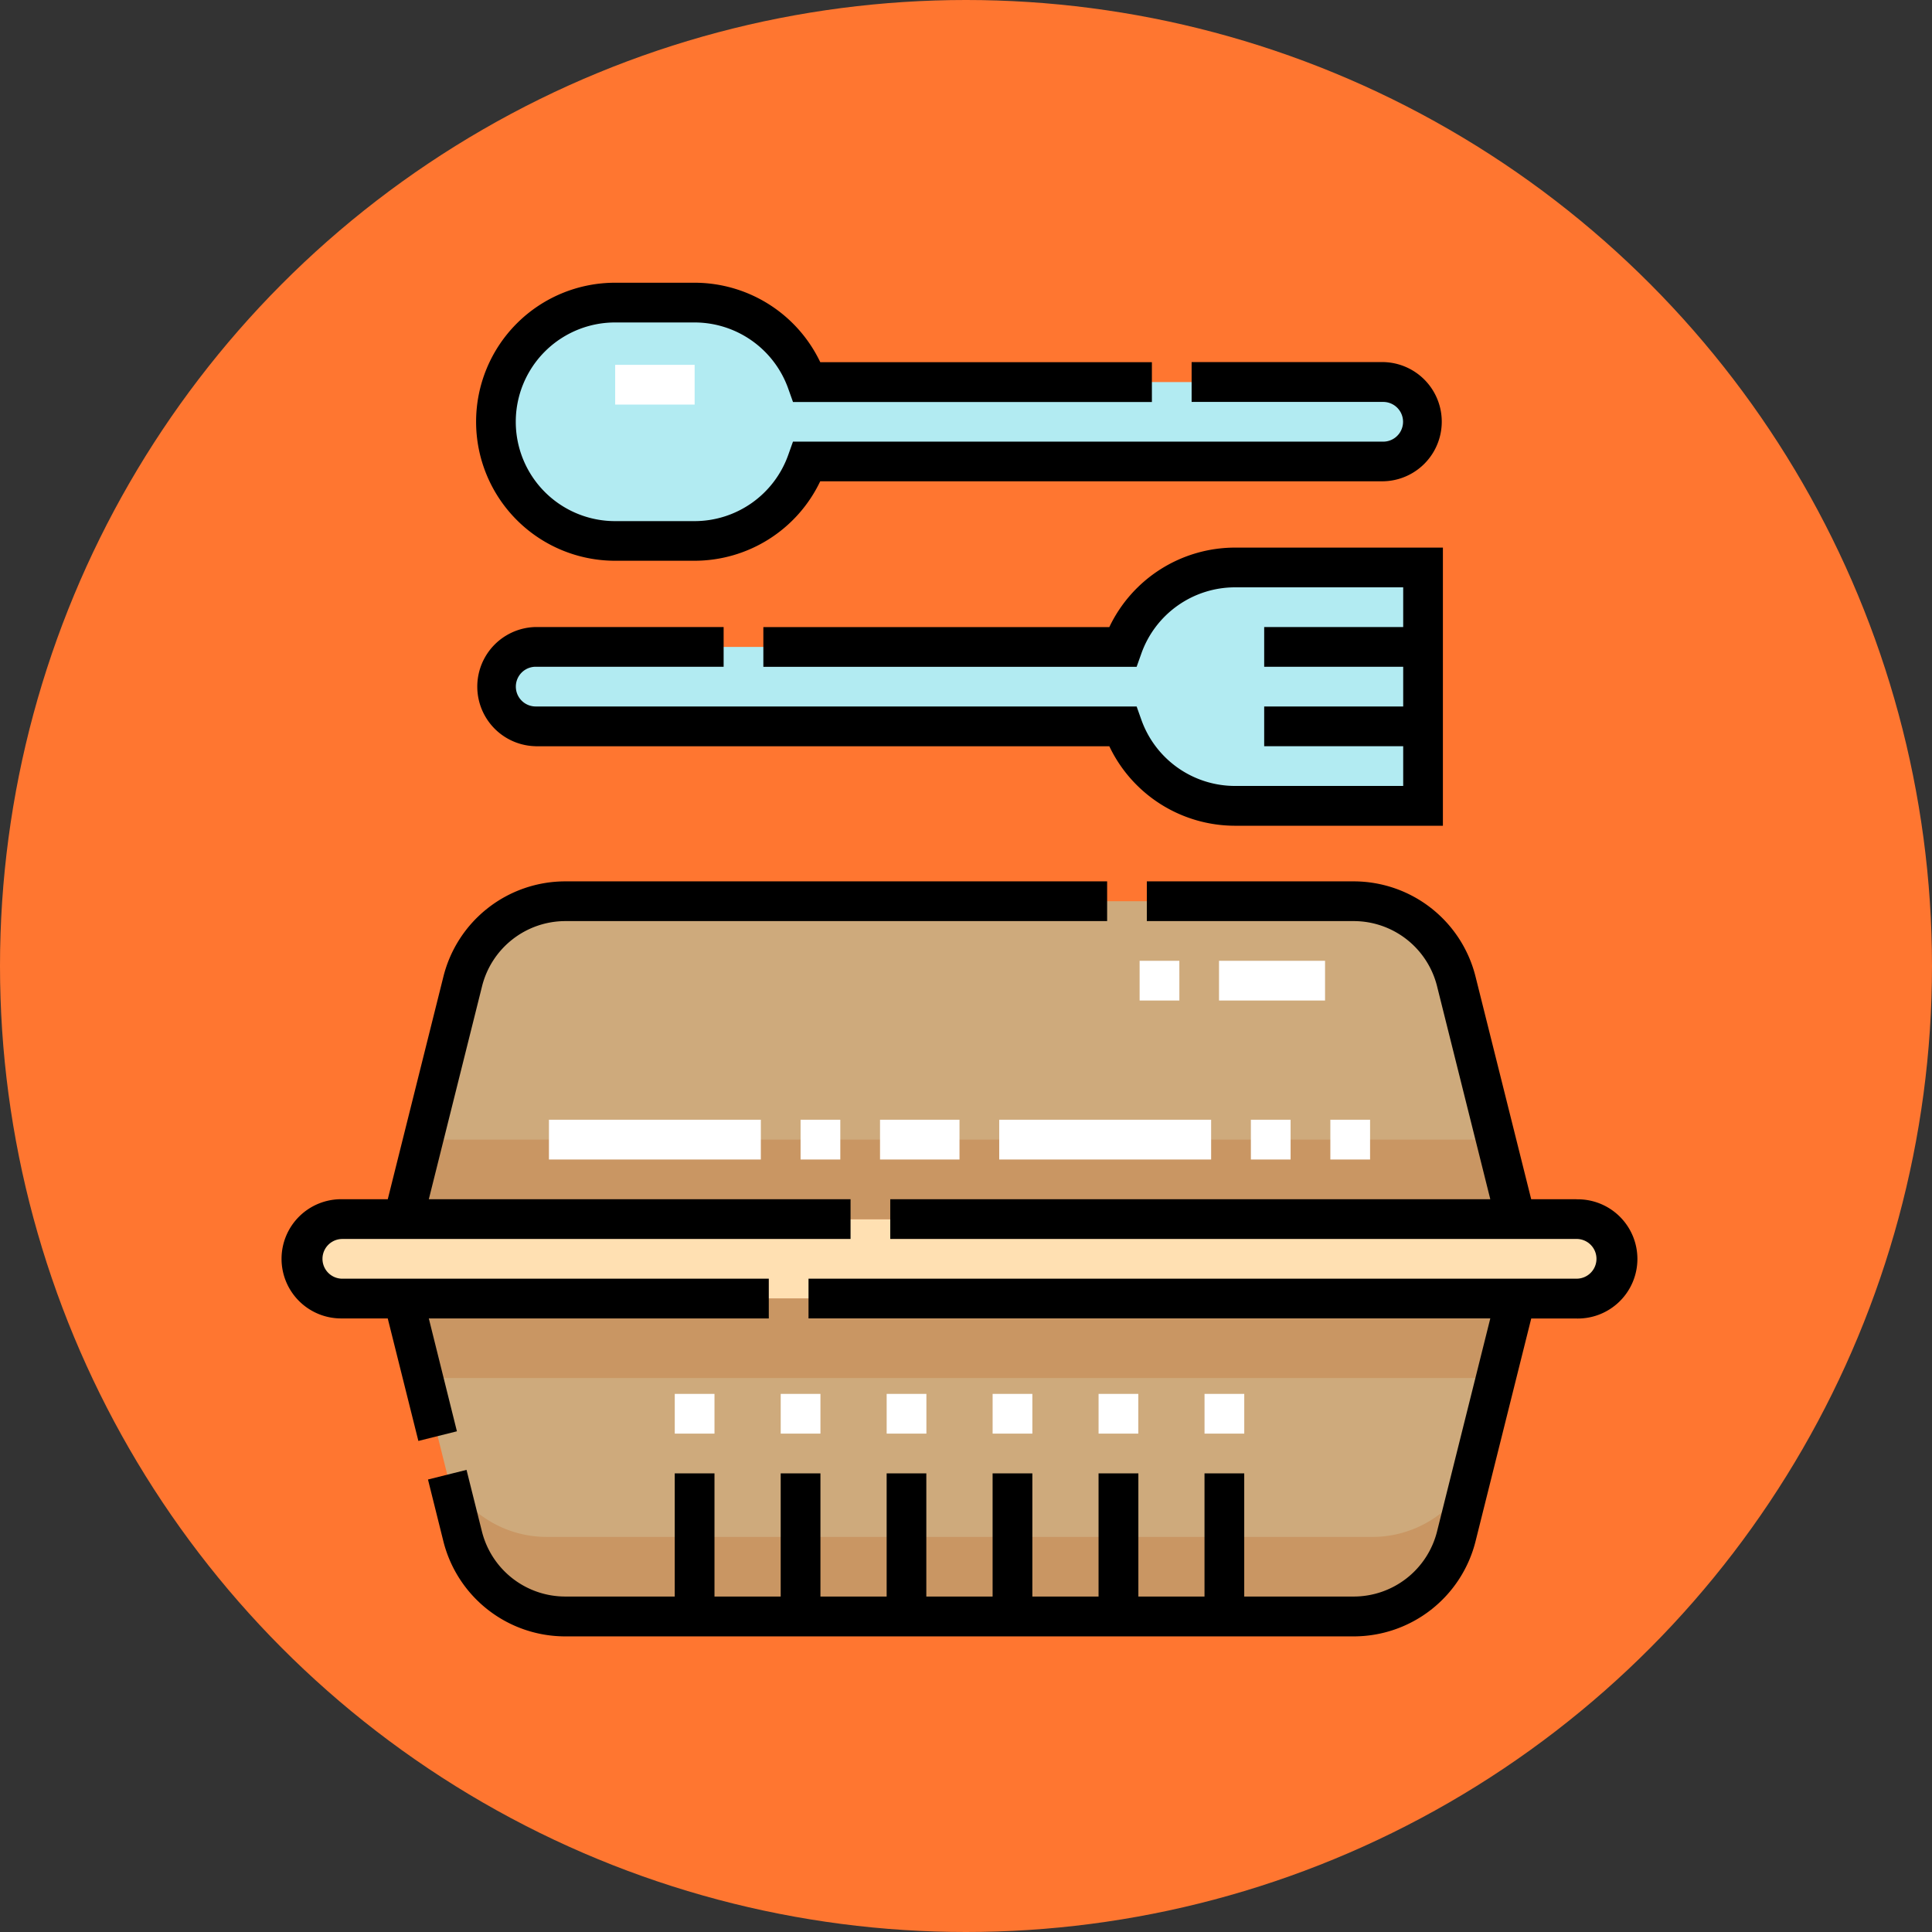 <svg xmlns="http://www.w3.org/2000/svg" width="82" height="82" viewBox="0 0 82 82">
  <rect x="0" y="0" width="82" height="82" fill="#333333" stroke="none"/>
  <g id="Grupo_1108489" data-name="Grupo 1108489" transform="translate(-308.045 -2307)">
    <circle id="Elipse_11686" data-name="Elipse 11686" cx="41" cy="41" r="41" transform="translate(308.045 2307)" fill="#ff7630"/>
    <g id="contenedor-de-comida" transform="translate(320.045 2319)">
      <g id="Grupo_1108486" data-name="Grupo 1108486" transform="translate(0.843 0.843)">
        <path id="Trazado_899158" data-name="Trazado 899158" d="M61.576,356.873H9.186A1.686,1.686,0,0,1,7.5,355.186h0A1.686,1.686,0,0,1,9.186,353.5H61.576a1.686,1.686,0,0,1,1.686,1.686h0A1.686,1.686,0,0,1,61.576,356.873Z" transform="translate(-7.5 -314.602)" fill="#ffe0b2"/>
        <path id="Trazado_899159" data-name="Trazado 899159" d="M85.834,396.991H52.384a4.5,4.5,0,0,1-4.363-3.406L45.5,383.5H92.718L90.2,393.584A4.5,4.5,0,0,1,85.834,396.991Z" transform="translate(-41.228 -341.229)" fill="#ceaa7c"/>
        <path id="Trazado_899160" data-name="Trazado 899160" d="M85.834,233.5H52.384a4.5,4.5,0,0,0-4.363,3.406L45.5,246.991H92.718L90.2,236.906A4.5,4.5,0,0,0,85.834,233.5Z" transform="translate(-41.228 -208.092)" fill="#ceaa7c"/>
        <path id="Trazado_899161" data-name="Trazado 899161" d="M45.5,326.873H92.718l-.843-3.373H46.343Z" transform="translate(-41.228 -287.974)" fill="#c99663"/>
        <path id="Trazado_899162" data-name="Trazado 899162" d="M46.343,386.873H91.875l.843-3.373H45.5Z" transform="translate(-41.228 -341.229)" fill="#c99663"/>
        <path id="Trazado_899163" data-name="Trazado 899163" d="M101.5,453.077H66.453a4.711,4.711,0,0,1-4.2-2.587l.638,2.553a4.5,4.5,0,0,0,4.363,3.406H100.7a4.5,4.5,0,0,0,4.363-3.406l.638-2.553A4.712,4.712,0,0,1,101.5,453.077Z" transform="translate(-56.093 -400.688)" fill="#c99663"/>
        <path id="Trazado_899164" data-name="Trazado 899164" d="M118.162,10.873H93.7A5.06,5.06,0,0,0,88.932,7.5H85.559A5.059,5.059,0,0,0,80.5,12.559h0a5.059,5.059,0,0,0,5.059,5.059h3.373a5.06,5.06,0,0,0,4.77-3.373h24.46a1.686,1.686,0,1,0,0-3.373Z" transform="translate(-72.293 -7.5)" fill="#b2ebf2"/>
        <path id="Trazado_899165" data-name="Trazado 899165" d="M111.866,107.5a5.06,5.06,0,0,0-4.77,3.373H82.186a1.686,1.686,0,1,0,0,3.373H107.1a5.06,5.06,0,0,0,4.77,3.373h7.982V107.5Z" transform="translate(-72.293 -96.258)" fill="#b2ebf2"/>
      </g>
      <g id="Grupo_1108487" data-name="Grupo 1108487">
        <path id="Trazado_899166" data-name="Trazado 899166" d="M103.6,239.491h-1.927l-2.362-9.446A5.332,5.332,0,0,0,94.133,226H85.359v1.686h8.774a3.648,3.648,0,0,1,3.545,2.768l2.259,9.037H74.469v1.686H103.6a.843.843,0,1,1,0,1.686H71v1.686H99.937l-2.259,9.037a3.648,3.648,0,0,1-3.545,2.768h-4.64v-5.228H87.807v5.228H85v-5.228H83.31v5.228H80.5v-5.228H78.813v5.228H76v-5.228H74.316v5.228H71.506v-5.228H69.819v5.228H67.009v-5.228H65.322v5.228h-4.64a3.649,3.649,0,0,1-3.545-2.768l-.652-2.608-1.636.409L55.5,254a5.333,5.333,0,0,0,5.181,4.045h33.45A5.332,5.332,0,0,0,99.313,254l2.361-9.446H103.6a2.53,2.53,0,1,0,0-5.059Z" transform="translate(-48.684 -200.592)"/>
        <path id="Trazado_899167" data-name="Trazado 899167" d="M6.2,244.55H20.63v-1.686H2.53a.843.843,0,0,1,0-1.686H24.1v-1.686H6.2l2.259-9.037A3.649,3.649,0,0,1,12,227.686h22.99V226H12a5.333,5.333,0,0,0-5.181,4.045l-2.361,9.446H2.53a2.53,2.53,0,1,0,0,5.059H4.457l1.3,5.2,1.636-.409Z" transform="translate(0 -200.592)"/>
        <path id="Trazado_899168" data-name="Trazado 899168" d="M78.9,11.8h3.373a5.914,5.914,0,0,0,5.333-3.373h23.9a2.53,2.53,0,0,0,0-5.059h-8.137V5.059H111.5a.843.843,0,1,1,0,1.686H86.449l-.2.562a4.223,4.223,0,0,1-3.975,2.811H78.9a4.216,4.216,0,0,1,0-8.432h3.373A4.223,4.223,0,0,1,86.25,4.5l.2.562h15.233V3.373H87.608A5.913,5.913,0,0,0,82.275,0H78.9a5.9,5.9,0,0,0,0,11.8Z" transform="translate(-64.793)"/>
        <path id="Trazado_899169" data-name="Trazado 899169" d="M75.53,108.432H99.876a5.914,5.914,0,0,0,5.333,3.373h8.825V100h-8.825a5.914,5.914,0,0,0-5.333,3.373H85.192v1.686h15.843l.2-.562a4.223,4.223,0,0,1,3.975-2.811h7.139v1.686h-5.9v1.686h5.9v1.686h-5.9v1.686h5.9v1.686h-7.139a4.223,4.223,0,0,1-3.975-2.811l-.2-.562H75.53a.843.843,0,0,1,0-1.686h7.976v-1.686H75.53a2.53,2.53,0,0,0,0,5.059Z" transform="translate(-64.793 -88.758)"/>
      </g>
      <g id="Grupo_1108488" data-name="Grupo 1108488" transform="translate(11.299 3.485)">
        <path id="Trazado_899170" data-name="Trazado 899170" d="M135.351,317.686h-1.686V316h1.686Zm-3.373,0h-1.686V316h1.686Zm-3.373,0h-8.994V316h8.994Zm-10.68,0h-3.373V316h3.373Zm-5.059,0H111.18V316h1.686Zm-3.373,0H100.5V316h8.994Z" transform="translate(-100.5 -283.959)" fill="#fff"/>
        <path id="Trazado_899171" data-name="Trazado 899171" d="M331.37,257.686h-4.5V256h4.5Zm-6.183,0H323.5V256h1.686Z" transform="translate(-298.43 -230.705)" fill="#fff"/>
        <rect id="Rectángulo_403344" data-name="Rectángulo 403344" width="1.686" height="1.686" transform="translate(5.34 43.676)" fill="#fff"/>
        <rect id="Rectángulo_403345" data-name="Rectángulo 403345" width="1.686" height="1.686" transform="translate(9.837 43.676)" fill="#fff"/>
        <rect id="Rectángulo_403346" data-name="Rectángulo 403346" width="1.686" height="1.686" transform="translate(14.334 43.676)" fill="#fff"/>
        <rect id="Rectángulo_403347" data-name="Rectángulo 403347" width="1.686" height="1.686" transform="translate(18.831 43.676)" fill="#fff"/>
        <rect id="Rectángulo_403348" data-name="Rectángulo 403348" width="1.686" height="1.686" transform="translate(23.328 43.676)" fill="#fff"/>
        <rect id="Rectángulo_403349" data-name="Rectángulo 403349" width="1.686" height="1.686" transform="translate(27.825 43.676)" fill="#fff"/>
        <rect id="Rectángulo_403350" data-name="Rectángulo 403350" width="3.373" height="1.686" transform="translate(2.811)" fill="#fff"/>
      </g>
    </g>
  </g>
</svg>
